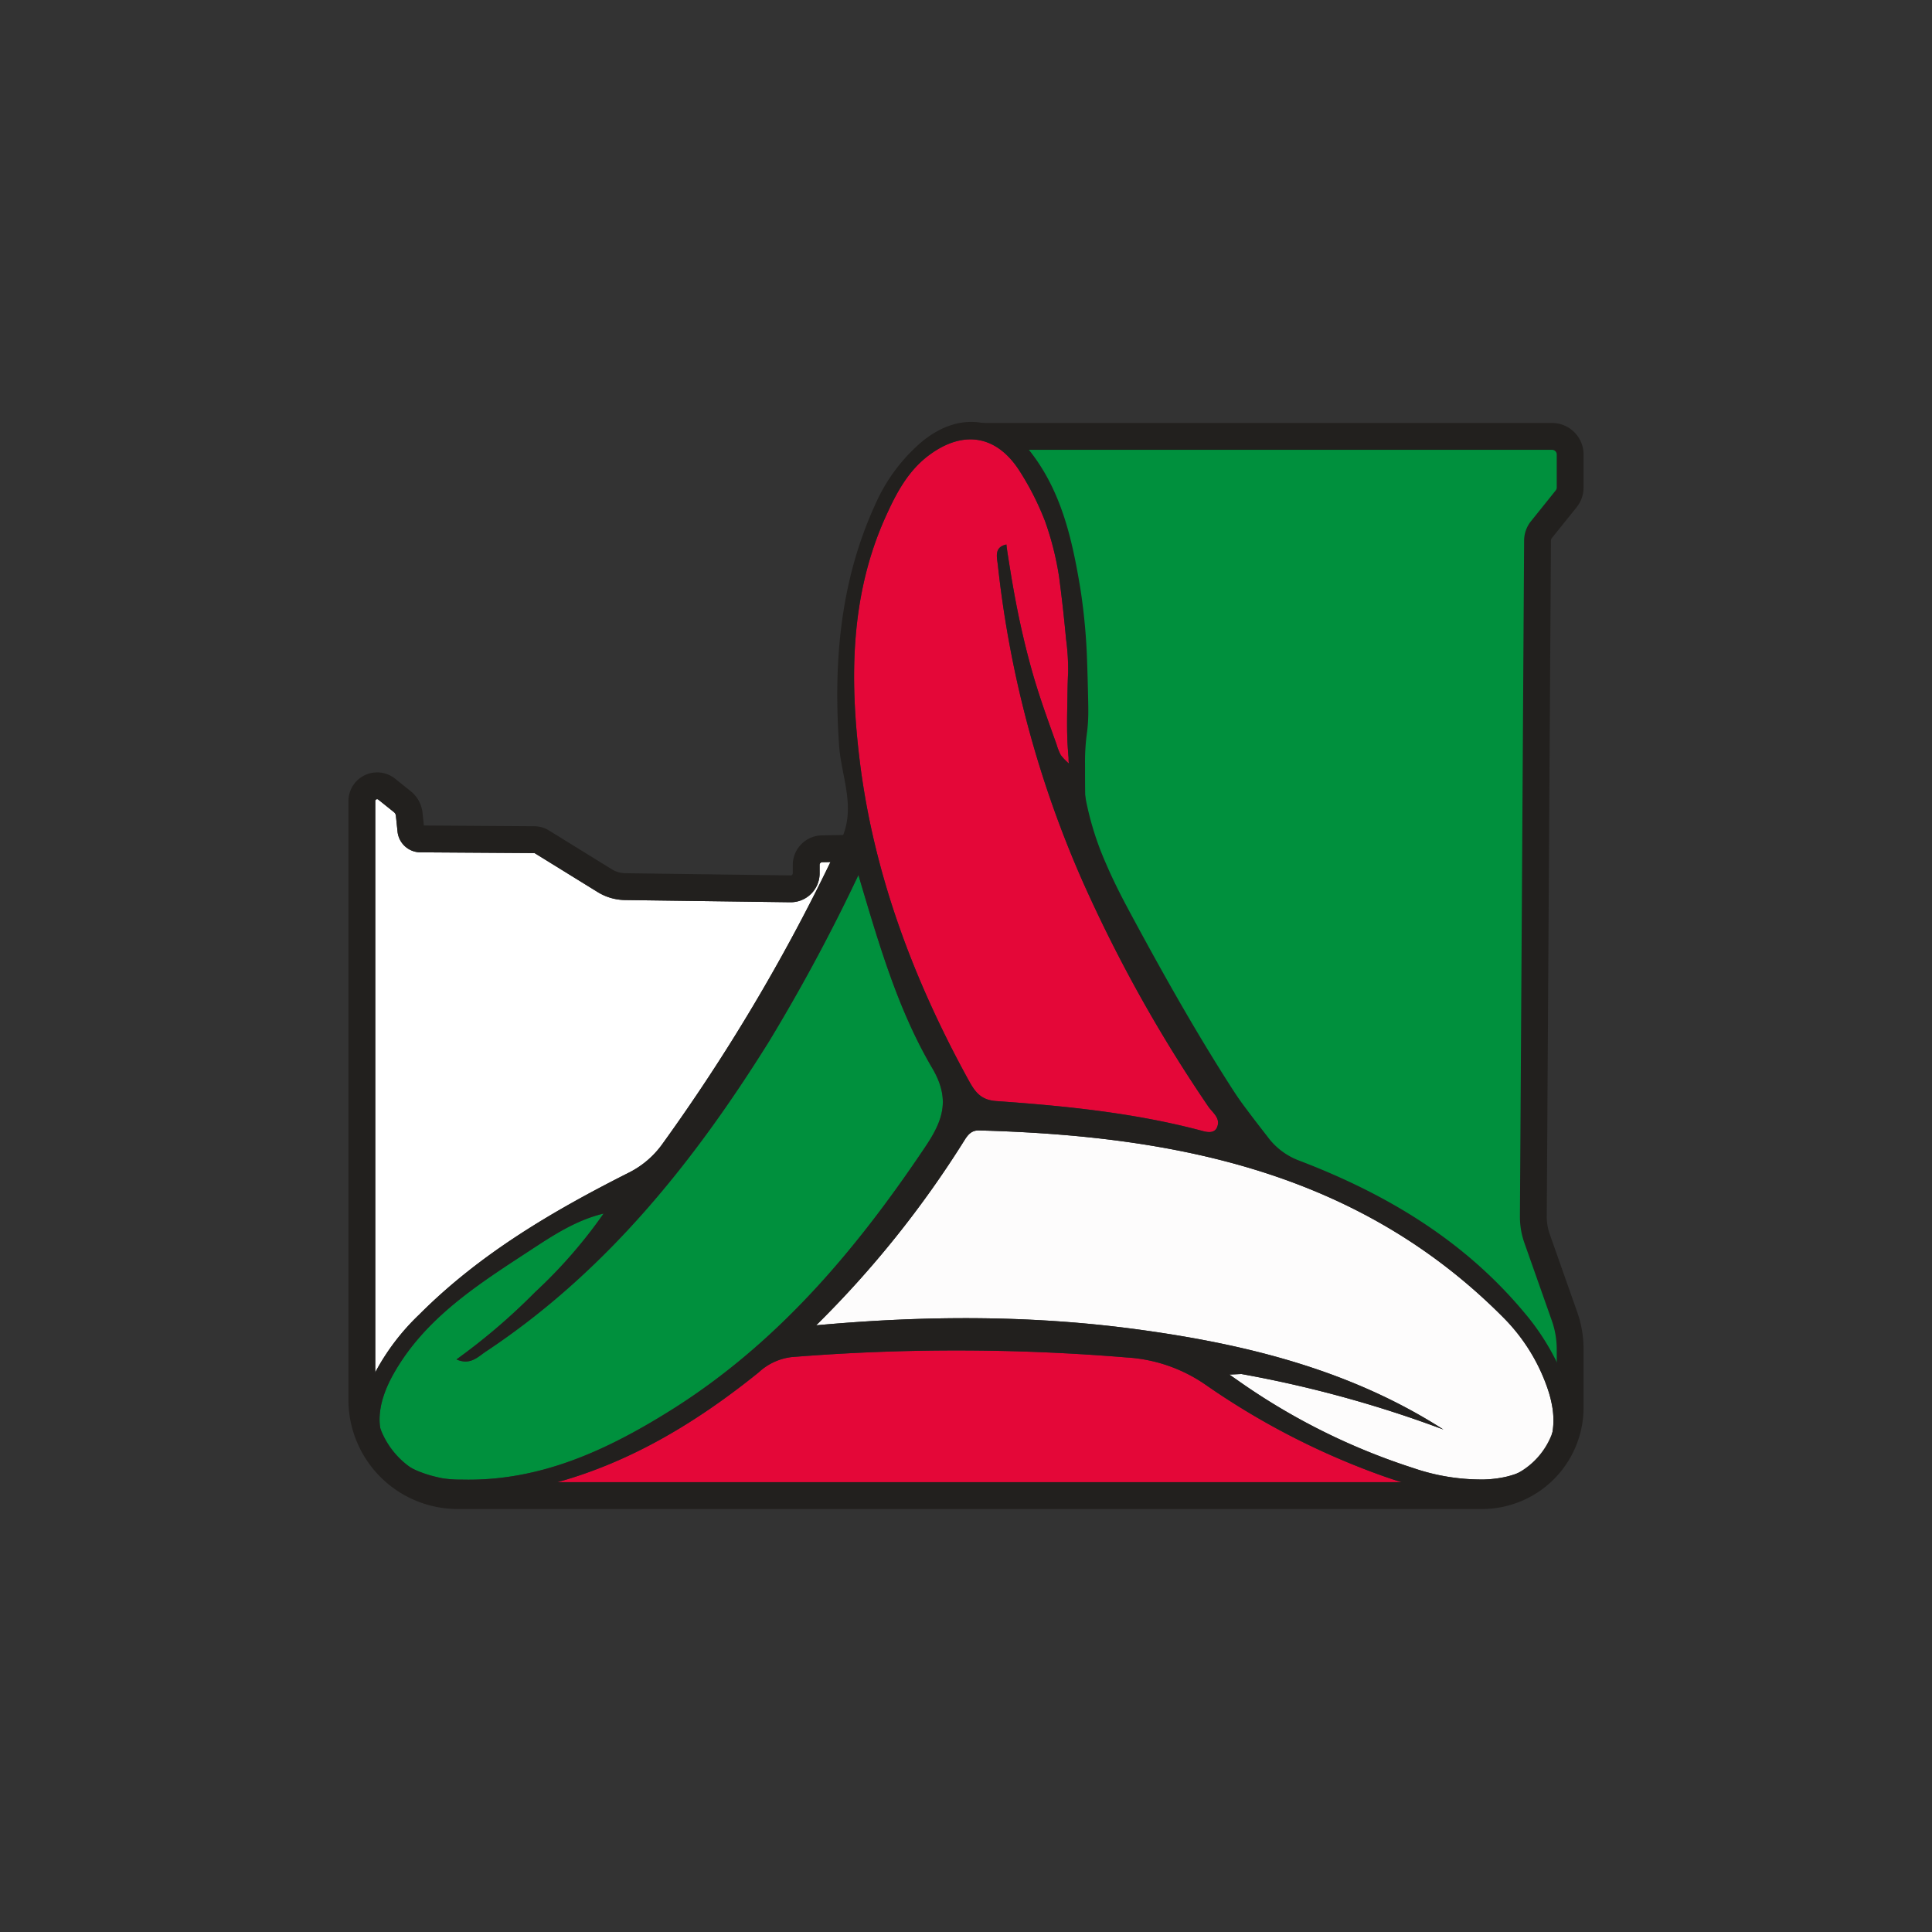 <svg id="Layer_3_copy_3" data-name="Layer 3 copy 3" xmlns="http://www.w3.org/2000/svg" viewBox="0 0 360 360"><rect x="0" y="0" width="360" height="360" fill="#333333" stroke="none"/><defs><style>.cls-1{fill:none;}.cls-2{fill:#fff;}.cls-3{fill:#e40738;}.cls-4,.cls-6{fill:#00903d;}.cls-4{stroke:#22201e;stroke-miterlimit:10;}.cls-5{fill:#fdfcfc;}.cls-7{fill:#22201e;}</style></defs><rect class="cls-1" width="360" height="360"/><path class="cls-2" d="M236.86,302.83a349.288,349.288,0,0,1-31.28,52.48,17.084,17.084,0,0,1-6.32,5.41c-14.13,7.13-27.72,15.09-39.02,26.42a42.461,42.461,0,0,0-8.2,10.77V291.47a.327.327,0,0,1,.2-.32.322.322,0,0,1,.37.05l2.92,2.34a.958.958,0,0,1,.35.64l.31,2.98a4.308,4.308,0,0,0,4.26,3.86l21.23.14a.14.14,0,0,1,.09.03l11.72,7.24a9.938,9.938,0,0,0,5.06,1.48l30.83.41a5.395,5.395,0,0,0,5.46-5.4v-1.57a.489.489,0,0,1,.48-.49Z" transform="translate(-82.115 -142.2)"/><path class="cls-3" d="M343.27,418.38H185.99c13.91-3.87,26.13-11.29,37.5-20.46a10.867,10.867,0,0,1,6.16-2.85,384.142,384.142,0,0,1,62.36.07,28.813,28.813,0,0,1,14.72,5.07,140.197,140.197,0,0,0,31.23,16.35C339.72,417.22,341.48,417.83,343.27,418.38Z" transform="translate(-82.115 -142.2)"/><path class="cls-4" d="M368.61,242.96l-.78,125.89a12.168,12.168,0,0,0,.7,4.14l5.11,14.48a18.599,18.599,0,0,1,1.05,6.14v10.87q0,.735-.06,1.44a23.346,23.346,0,0,0-.95-4.78,32.184,32.184,0,0,0-1.49-3.98,44.132,44.132,0,0,0-6.57-10.23c-11.19-13.35-25.62-21.91-41.67-28.03a13.377,13.377,0,0,1-6.11-4.68,266.152,266.152,0,0,1-25.259-38.596c-1.57-2.92-3.397-7.309-4.697-10.358-1.62-3.78-2.02-2.705-2.77-6.745-.07-.41-1.014-4.408-1.084-4.818-.3-1.92-.209-7.503-.239-9.433a40.327,40.327,0,0,1,.4-5.81,30.802,30.802,0,0,0,.21-3.31c.01-.91-.01-1.83-.03-2.76-.05-2.21-.1-4.42-.18-6.63a111.158,111.158,0,0,0-1.25-13.75c-1.5-9.04-3.45-17.99-9.29-25.42-.15-.2-.31-.39-.47-.57a17.324,17.324,0,0,0-2.59-2.5H371.33a3.361,3.361,0,0,1,3.36,3.36v6.16a3.368,3.368,0,0,1-.74,2.11l-4.61,5.73A3.335,3.335,0,0,0,368.61,242.96Z" transform="translate(-82.115 -142.2)"/><path class="cls-3" d="M308.89,352.26c-.47,1.11-1.69.95-2.62.7-12.62-3.38-25.56-4.68-38.53-5.59-2.78-.2-3.87-1.59-5.08-3.78-10.29-18.7-17.75-38.51-20.35-59.64-1.87-15.27-1.77-30.85,4.82-45.44,1.98-4.39,4.2-8.66,8.27-11.62,6.39-4.65,12.53-3.5,16.73,3.12a52.275,52.275,0,0,1,4.72,9.32,56.039,56.039,0,0,1,2.63,10.48q.405,3.105.75,6.21c.19,1.76.37,3.51.53,5.27a42.746,42.746,0,0,1,.39,6.18c-.12,2.2-.12,4.42-.17,6.62-.03,1.72-.05,3.45,0,5.17.02.89.06,1.77.13,2.65.03.47.06.94.11,1.4.02.22-.02,1.05.12,1.2a10.784,10.784,0,0,1-1.56-1.61,10.452,10.452,0,0,1-.8-2.03q-.84-2.325-1.67-4.67c-1.1-3.12-2.15-6.27-3.03-9.46-1.05-3.78-1.94-7.6-2.7-11.45q-.57-2.91-1.05-5.82c-.08-.49-.96-5.8-.87-5.81-2.38.48-1.76,2.44-1.61,3.82a199.148,199.148,0,0,0,15.78,58.91,268.358,268.358,0,0,0,23.42,41.97C308.03,349.52,309.63,350.54,308.89,352.26Z" transform="translate(-82.115 -142.2)"/><path class="cls-5" d="M358.63,417.88a39.17,39.17,0,0,1-13.23-2.15,120.853,120.853,0,0,1-32.77-16.4c-.48-.33-.96-.67-1.44-1,.75-.03,1.5-.07,2.25-.1a216.657,216.657,0,0,1,37.63,10.34c-17.13-10.99-36.34-15.79-56.15-18.54-19.78-2.75-39.66-2.8-60.72-.88a189.737,189.737,0,0,0,27.66-34.53c.67-1.06,1.34-1.82,2.71-1.78,36.38.99,70.72,7.7,97.71,34.9a34.623,34.623,0,0,1,8.14,13.01C373.94,410.8,369.26,417.56,358.63,417.88Z" transform="translate(-82.115 -142.2)"/><path class="cls-6" d="M254.57,355.84c-12.88,19.22-27.55,36.66-47.37,49.09-11.93,7.48-24.52,13.36-39.12,12.97a21.28,21.28,0,0,1-3.48-.24c-11.07-2.11-14.72-9.45-9.24-19.3,5.87-10.54,15.84-16.83,25.56-23.19,4.22-2.76,8.51-5.61,13.67-6.84a91.312,91.312,0,0,1-12.77,14.65,115.463,115.463,0,0,1-14.65,12.53c2.58,1.13,3.98-.47,5.48-1.47,22.37-14.85,38.69-35.24,52.72-57.72a340.858,340.858,0,0,0,16.7-31.07c3.85,12.99,7.37,25.11,13.73,35.93C259.18,346.91,257.94,350.82,254.57,355.84Z" transform="translate(-82.115 -142.2)"/><path class="cls-7" d="M374.63,405.95v-.03a23.346,23.346,0,0,0-.95-4.78,32.184,32.184,0,0,0-1.49-3.98,44.132,44.132,0,0,0-6.57-10.23c-11.19-13.35-25.62-21.91-41.67-28.03q-.48-.18-.93-.39a12.149,12.149,0,0,1-5.18-4.29c-9.43-13.51-17.53-27.79-25.32-42.28-1.57-2.92-3.07-5.89-4.37-8.94a55.771,55.771,0,0,1-3.69-11.74c-.07-.41-.14-.81-.21-1.22a41.423,41.423,0,0,1-.46-5.77,40.327,40.327,0,0,1,.4-5.81,30.802,30.802,0,0,0,.21-3.31c.01-.91-.01-1.83-.03-2.76-.05-2.21-.1-4.42-.18-6.63a111.158,111.158,0,0,0-1.25-13.75c-1.5-9.04-3.45-17.99-9.29-25.42-.15-.2-.31-.39-.47-.57a17.324,17.324,0,0,0-2.59-2.5,12.518,12.518,0,0,0-5.35-2.5c-3.8-.73-7.84.5-11.6,3.7a32.662,32.662,0,0,0-8.48,11.58c-6.52,14.29-7.76,29.33-6.69,44.83.38,5.51,2.95,10.98.76,16.66a9.043,9.043,0,0,1-.39.92c-.25.54-.51,1.07-.77,1.6-.39.84-.8,1.68-1.21,2.52a349.288,349.288,0,0,1-31.28,52.48,17.084,17.084,0,0,1-6.32,5.41c-14.13,7.13-27.72,15.09-39.02,26.42a42.461,42.461,0,0,0-8.2,10.77,28.247,28.247,0,0,0-1.32,3.08,19.55,19.55,0,0,0-1.05,4.2c-.83,6.33,2.32,11.2,9.12,13.79.75.28,1.5.54,2.25.74a29.988,29.988,0,0,0,6.79,1.16,34.115,34.115,0,0,0,4.29,0q1.92-.105,3.87-.39a77.422,77.422,0,0,0,10-2.11c13.91-3.87,26.13-11.29,37.5-20.46a10.867,10.867,0,0,1,6.16-2.85,384.142,384.142,0,0,1,62.36.07,28.813,28.813,0,0,1,14.72,5.07,140.197,140.197,0,0,0,31.23,16.35c1.76.66,3.52,1.27,5.31,1.82a51.829,51.829,0,0,0,13.6,2.5c.81.04,1.62.04,2.44.02C369.63,420.64,375.36,414.83,374.63,405.95ZM247.13,238.51c1.98-4.39,4.2-8.66,8.27-11.62,6.39-4.65,12.53-3.5,16.73,3.12a52.275,52.275,0,0,1,4.72,9.32,56.039,56.039,0,0,1,2.63,10.48q.405,3.105.75,6.21c.19,1.76.37,3.51.53,5.27a42.746,42.746,0,0,1,.39,6.18c-.12,2.2-.12,4.42-.17,6.62-.03,1.72-.05,3.45,0,5.17.02.89.06,1.77.13,2.65.03.47.06.94.11,1.4.02.22-.02,1.05.12,1.2a10.784,10.784,0,0,1-1.56-1.61,10.452,10.452,0,0,1-.8-2.03q-.84-2.325-1.67-4.67c-1.1-3.12-2.15-6.27-3.03-9.46-1.05-3.78-1.94-7.6-2.7-11.45q-.57-2.91-1.05-5.82c-.08-.49-.96-5.8-.87-5.81-2.38.48-1.76,2.44-1.61,3.82a199.148,199.148,0,0,0,15.78,58.91,268.358,268.358,0,0,0,23.42,41.97c.78,1.16,2.38,2.18,1.64,3.9-.47,1.11-1.69.95-2.62.7-12.62-3.38-25.56-4.68-38.53-5.59-2.78-.2-3.87-1.59-5.08-3.78-10.29-18.7-17.75-38.51-20.35-59.64C240.44,268.68,240.54,253.1,247.13,238.51ZM207.2,404.93c-11.93,7.48-24.52,13.36-39.12,12.97a21.28,21.28,0,0,1-3.48-.24c-.28-.05-.55-.11-.82-.17-.34-.08-.68-.16-1.01-.25-.1-.02-.21-.05-.31-.08-.34-.09-.66-.19-.98-.3-.24-.08-.48-.16-.71-.25-.23-.08-.46-.17-.68-.26-.44-.18-.86-.38-1.27-.58a.01.01,0,0,0-.01-.01c-.21-.11-.41-.22-.61-.33-.23-.13-.46-.27-.68-.42-.13-.08-.26-.16-.38-.25-.2-.15-.4-.29-.59-.45-.17-.13-.33-.27-.49-.41-.15-.14-.3-.28-.45-.43-.14-.14-.28-.29-.42-.44-.13-.15-.26-.3-.38-.46s-.24-.32-.35-.48-.21-.32-.31-.49a8.972,8.972,0,0,1-1.07-2.71c-.04-.19-.08-.39-.11-.59a.037.037,0,0,0-.01-.03.127.127,0,0,0-.01-.06c-.03-.26-.06-.52-.08-.79-.01-.11-.02-.22-.02-.34-.01-.12-.01-.24-.01-.35a11.661,11.661,0,0,1,.1-1.53c0-.02.01-.05.01-.07q.03-.285.09-.6c.01-.06.02-.11.03-.17.03-.19.07-.39.12-.59l.03-.12a13.611,13.611,0,0,1,.37-1.31c.03-.09.06-.17.09-.26a3.386,3.386,0,0,1,.15-.41,4.361,4.361,0,0,1,.2-.53c.06-.18.14-.36.22-.54.08-.19.16-.37.25-.55.17-.37.35-.75.55-1.12.1-.19.2-.38.31-.57,5.87-10.54,15.84-16.83,25.56-23.19,4.22-2.76,8.51-5.61,13.67-6.84a91.312,91.312,0,0,1-12.77,14.65,115.463,115.463,0,0,1-14.65,12.53c2.58,1.13,3.98-.47,5.48-1.47,22.37-14.85,38.69-35.24,52.72-57.72a340.858,340.858,0,0,0,16.7-31.07c3.85,12.99,7.37,25.11,13.73,35.93,3.38,5.73,2.14,9.64-1.23,14.66C241.69,375.06,227.02,392.5,207.2,404.93Zm164.17,4.22a3.89,3.89,0,0,1-.09.47c-.03.14-.07.28-.1.42a5.426,5.426,0,0,1-.17.53c-.05.15-.1.31-.16.46-.08.2-.16.39-.25.59-.09.19-.19.38-.29.57-.09.17-.2.35-.31.52-.04.07-.09.14-.13.21-.07.09-.14.19-.2.28-.02.02-.03.04-.04.05-.13.17-.26.33-.4.49s-.28.32-.43.47-.31.3-.47.44c-.18.16-.36.31-.55.46a8.76,8.76,0,0,1-.92.63q-.36.225-.75.42c-.19.1-.38.19-.57.28-.23.11-.47.2-.71.3-.01,0-.01.01-.02.01-.26.1-.52.19-.8.27-.26.09-.54.17-.82.24a4.209,4.209,0,0,1-.48.12,20.662,20.662,0,0,1-3.21.46c-.14.01-.28.02-.43.02-.15.01-.29.02-.44.02a39.17,39.17,0,0,1-13.23-2.15,120.853,120.853,0,0,1-32.77-16.4c-.48-.33-.96-.67-1.44-1,.75-.03,1.5-.07,2.25-.1a216.657,216.657,0,0,1,37.63,10.34c-17.13-10.99-36.34-15.79-56.15-18.54-19.78-2.75-39.66-2.8-60.72-.88a189.737,189.737,0,0,0,27.66-34.53c.67-1.06,1.34-1.82,2.71-1.78,36.38.99,70.72,7.7,97.71,34.9a34.623,34.623,0,0,1,8.14,13.01,21.437,21.437,0,0,1,.87,3.21,14.325,14.325,0,0,1,.1,5.12.076.076,0,0,1-.01.04C371.39,409.13,371.38,409.14,371.37,409.15Z" transform="translate(-82.115 -142.2)"/><path class="cls-7" d="M371.11,242.97l-.78,125.89a9.672,9.672,0,0,0,.55,3.29l5.11,14.49a20.682,20.682,0,0,1,1.2,6.97v10.87a18.923,18.923,0,0,1-18.9,18.9H167.38a20.364,20.364,0,0,1-20.34-20.34V291.47a5.353,5.353,0,0,1,8.7-4.17l2.92,2.34a5.968,5.968,0,0,1,2.19,4.02l.25,2.36,20.61.14a5.227,5.227,0,0,1,2.69.78l11.72,7.24a4.915,4.915,0,0,0,2.5.73l30.82.41a.311.311,0,0,0,.28-.12.352.352,0,0,0,.12-.28v-1.57a5.513,5.513,0,0,1,5.4-5.49l3.99-.07,1.99-.04.09,5-4.45.08-1.54.03a.489.489,0,0,0-.48.49v1.57a5.395,5.395,0,0,1-5.46,5.4l-30.83-.41a9.938,9.938,0,0,1-5.06-1.48l-11.72-7.24a.14.14,0,0,0-.09-.03l-21.23-.14a4.308,4.308,0,0,1-4.26-3.86l-.31-2.98a.958.958,0,0,0-.35-.64l-2.92-2.34a.322.322,0,0,0-.37-.05.327.327,0,0,0-.2.32V403.04a15.336,15.336,0,0,0,.92,5.23.037.037,0,0,1,.01.03,15.471,15.471,0,0,0,5.84,7.46.01.01,0,0,1,.01.01,15.259,15.259,0,0,0,8.56,2.61H358.29a13.788,13.788,0,0,0,6.52-1.63c.01,0,.01-.01.02-.01a13.925,13.925,0,0,0,6.54-7.59c.01-.01.02-.02.01-.03a13.473,13.473,0,0,0,.81-4.64V393.61a16.019,16.019,0,0,0-.91-5.31l-5.11-14.48a14.653,14.653,0,0,1-.84-4.99l.78-125.88a5.82,5.82,0,0,1,1.28-3.63l4.61-5.74a.866.866,0,0,0,.19-.54v-6.16a.866.866,0,0,0-.86-.86H270.59l-8.62-5H371.33a5.868,5.868,0,0,1,5.86,5.86v6.16a5.881,5.881,0,0,1-1.29,3.67l-4.61,5.74A.822.822,0,0,0,371.11,242.97Z" transform="translate(-82.115 -142.2)"/></svg>